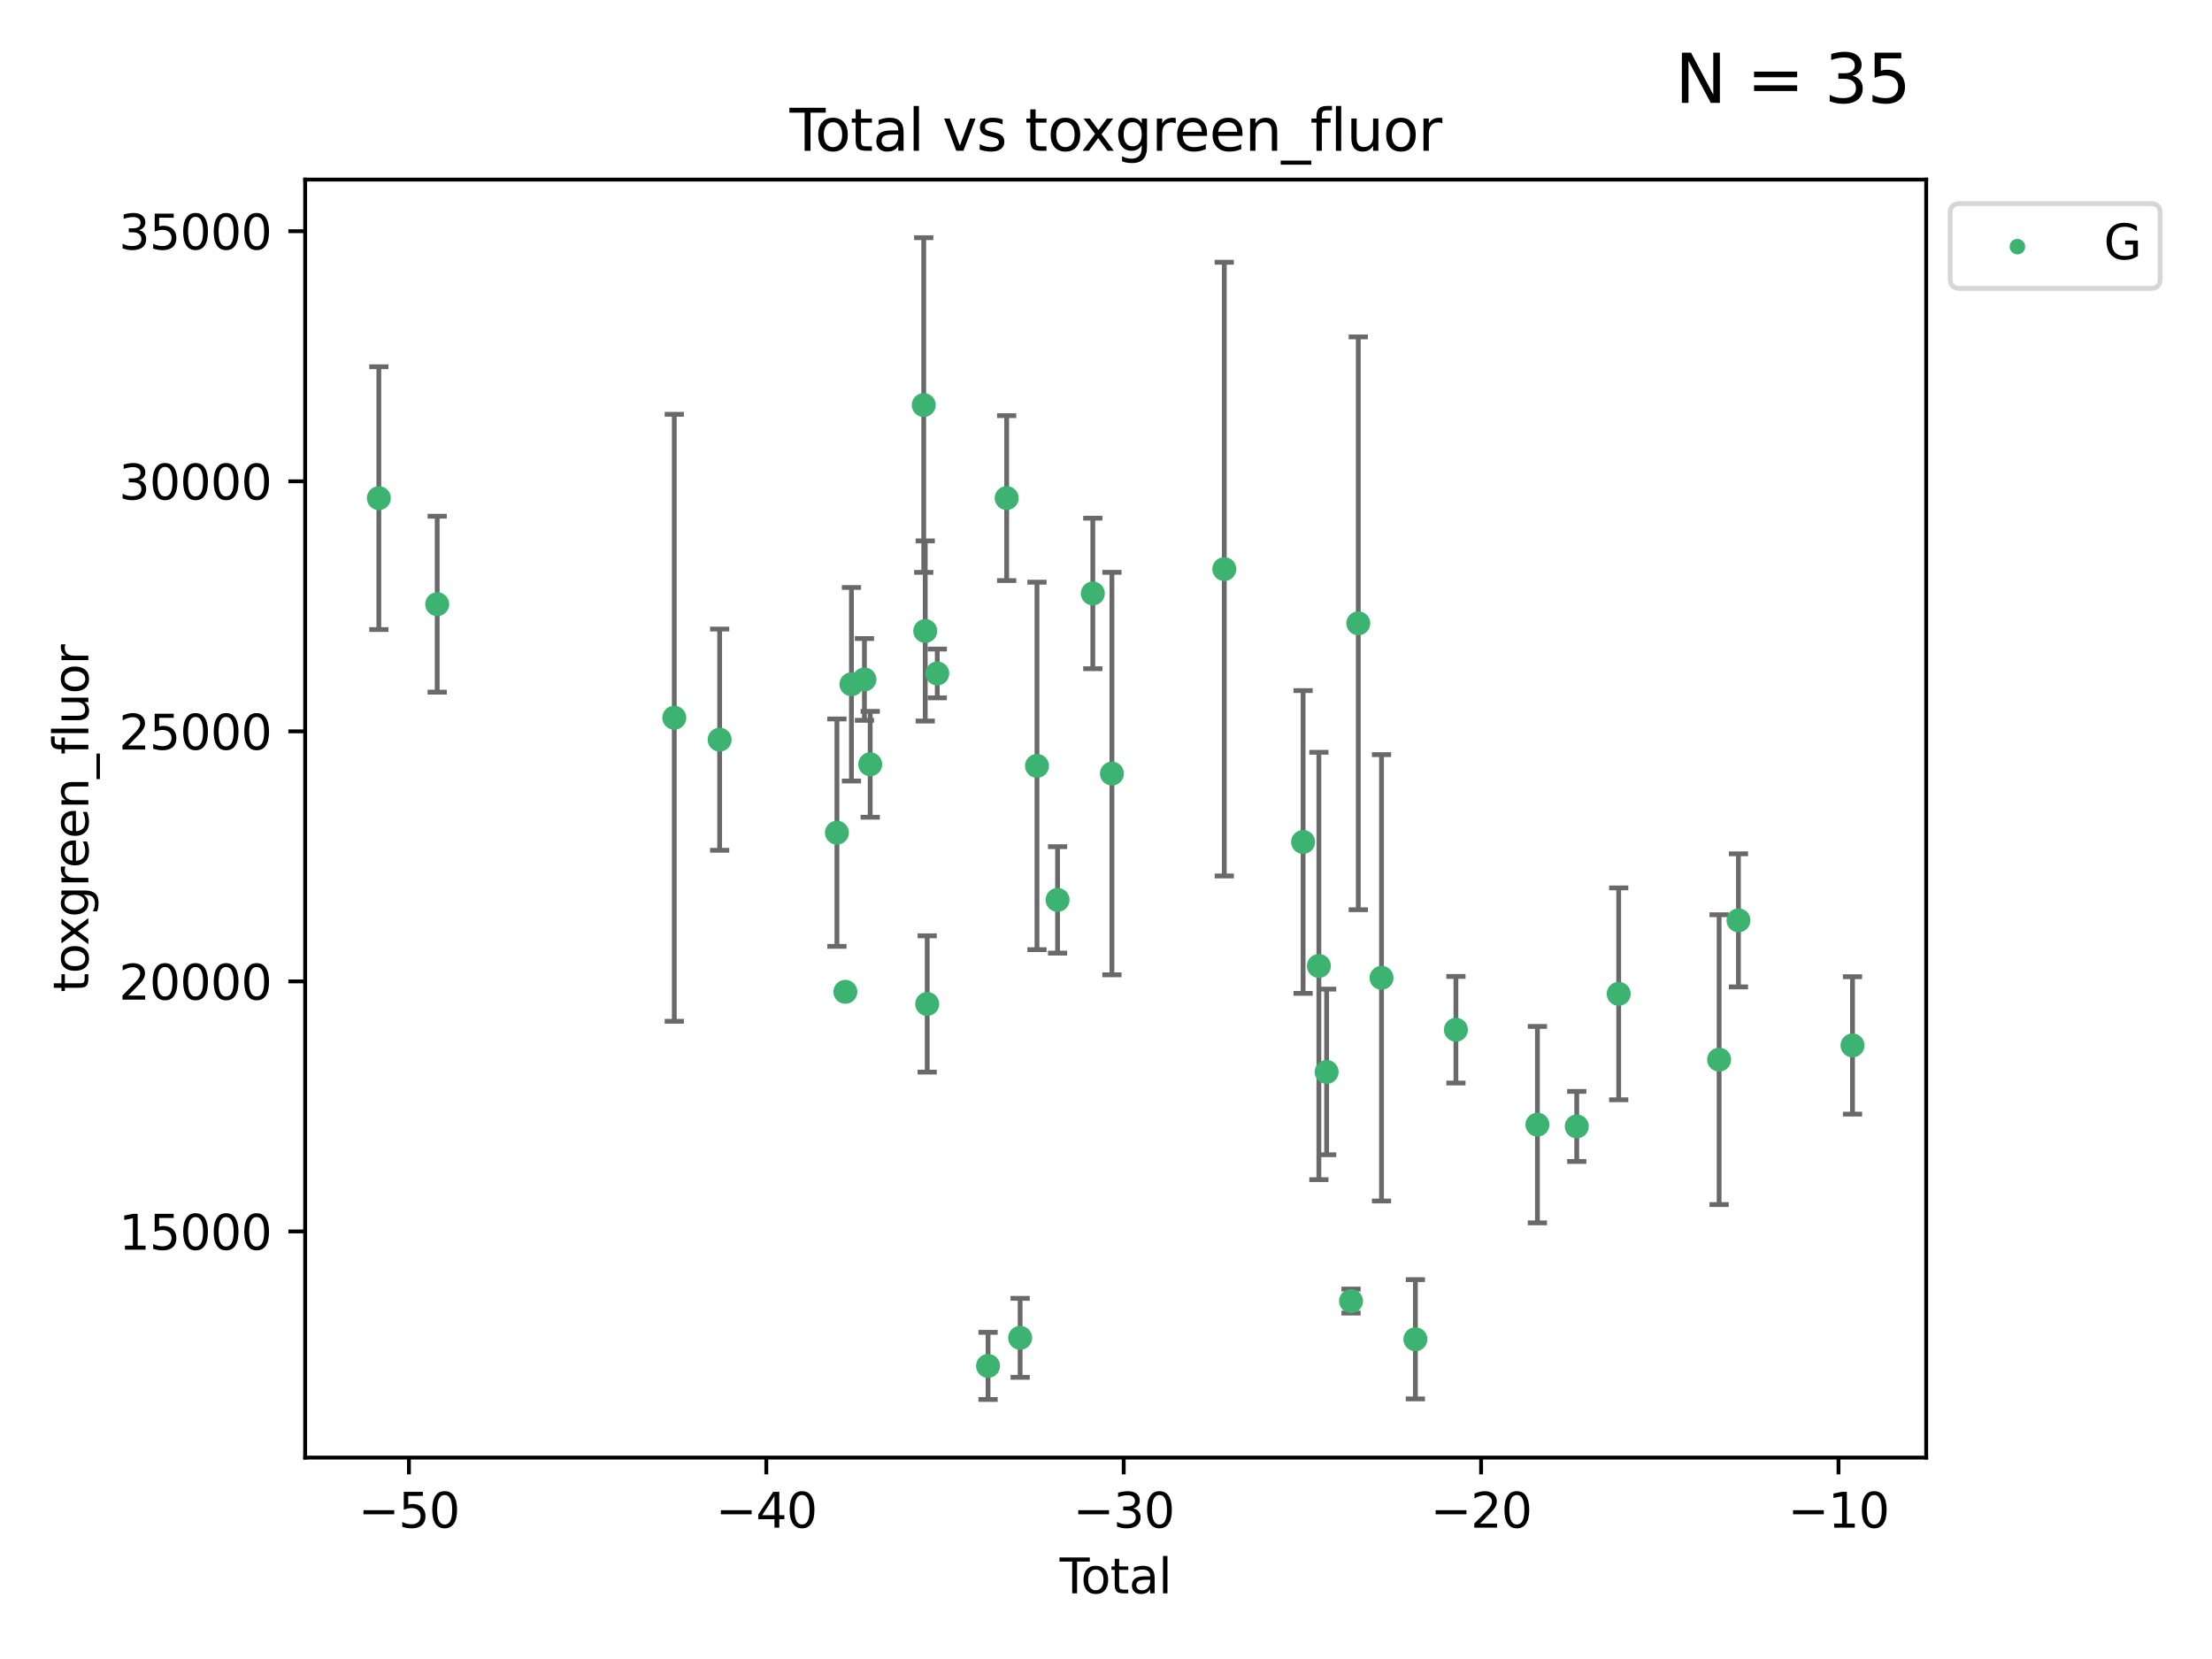 <?xml version="1.0" encoding="utf-8" standalone="no"?>
<!DOCTYPE svg PUBLIC "-//W3C//DTD SVG 1.1//EN"
  "http://www.w3.org/Graphics/SVG/1.1/DTD/svg11.dtd">
<svg xmlns:xlink="http://www.w3.org/1999/xlink" width="460.8pt" height="345.6pt" viewBox="0 0 460.8 345.6" xmlns="http://www.w3.org/2000/svg" version="1.1">
 <defs>
  <style type="text/css">*{stroke-linejoin: round; stroke-linecap: butt}</style>
 </defs>
 <g id="figure_1">
  <g id="patch_1">
   <path d="M 0 345.6 
L 460.8 345.6 
L 460.8 0 
L 0 0 
z
" style="fill: #ffffff"/>
  </g>
  <g id="axes_1">
   <g id="patch_2">
    <path d="M 63.571 303.64 
L 401.26 303.64 
L 401.26 37.411 
L 63.571 37.411 
z
" style="fill: #ffffff"/>
   </g>
   <g id="PathCollection_1">
    <defs>
     <path id="m4af0b19519" d="M 0 1.118 
C 0.297 1.118 0.581 1 0.791 0.791 
C 1 0.581 1.118 0.297 1.118 0 
C 1.118 -0.297 1 -0.581 0.791 -0.791 
C 0.581 -1 0.297 -1.118 0 -1.118 
C -0.297 -1.118 -0.581 -1 -0.791 -0.791 
C -1 -0.581 -1.118 -0.297 -1.118 0 
C -1.118 0.297 -1 0.581 -0.791 0.791 
C -0.581 1 -0.297 1.118 0 1.118 
z
" style="stroke: #3cb371"/>
    </defs>
    <g clip-path="url(#p9349de4109)">
     <use xlink:href="#m4af0b19519" x="78.921" y="103.775" style="fill: #3cb371; stroke: #3cb371"/>
     <use xlink:href="#m4af0b19519" x="91.076" y="125.865" style="fill: #3cb371; stroke: #3cb371"/>
     <use xlink:href="#m4af0b19519" x="140.466" y="149.524" style="fill: #3cb371; stroke: #3cb371"/>
     <use xlink:href="#m4af0b19519" x="149.915" y="154.084" style="fill: #3cb371; stroke: #3cb371"/>
     <use xlink:href="#m4af0b19519" x="174.347" y="173.46" style="fill: #3cb371; stroke: #3cb371"/>
     <use xlink:href="#m4af0b19519" x="176.102" y="206.614" style="fill: #3cb371; stroke: #3cb371"/>
     <use xlink:href="#m4af0b19519" x="177.372" y="142.541" style="fill: #3cb371; stroke: #3cb371"/>
     <use xlink:href="#m4af0b19519" x="180.076" y="141.539" style="fill: #3cb371; stroke: #3cb371"/>
     <use xlink:href="#m4af0b19519" x="181.279" y="159.214" style="fill: #3cb371; stroke: #3cb371"/>
     <use xlink:href="#m4af0b19519" x="192.43" y="84.377" style="fill: #3cb371; stroke: #3cb371"/>
     <use xlink:href="#m4af0b19519" x="192.744" y="131.445" style="fill: #3cb371; stroke: #3cb371"/>
     <use xlink:href="#m4af0b19519" x="193.152" y="209.146" style="fill: #3cb371; stroke: #3cb371"/>
     <use xlink:href="#m4af0b19519" x="195.25" y="140.295" style="fill: #3cb371; stroke: #3cb371"/>
     <use xlink:href="#m4af0b19519" x="205.829" y="284.544" style="fill: #3cb371; stroke: #3cb371"/>
     <use xlink:href="#m4af0b19519" x="209.708" y="103.763" style="fill: #3cb371; stroke: #3cb371"/>
     <use xlink:href="#m4af0b19519" x="212.514" y="278.696" style="fill: #3cb371; stroke: #3cb371"/>
     <use xlink:href="#m4af0b19519" x="216.022" y="159.555" style="fill: #3cb371; stroke: #3cb371"/>
     <use xlink:href="#m4af0b19519" x="220.311" y="187.463" style="fill: #3cb371; stroke: #3cb371"/>
     <use xlink:href="#m4af0b19519" x="227.654" y="123.622" style="fill: #3cb371; stroke: #3cb371"/>
     <use xlink:href="#m4af0b19519" x="231.636" y="161.152" style="fill: #3cb371; stroke: #3cb371"/>
     <use xlink:href="#m4af0b19519" x="255.041" y="118.555" style="fill: #3cb371; stroke: #3cb371"/>
     <use xlink:href="#m4af0b19519" x="271.46" y="175.398" style="fill: #3cb371; stroke: #3cb371"/>
     <use xlink:href="#m4af0b19519" x="274.747" y="201.228" style="fill: #3cb371; stroke: #3cb371"/>
     <use xlink:href="#m4af0b19519" x="276.364" y="223.306" style="fill: #3cb371; stroke: #3cb371"/>
     <use xlink:href="#m4af0b19519" x="281.447" y="271.042" style="fill: #3cb371; stroke: #3cb371"/>
     <use xlink:href="#m4af0b19519" x="282.955" y="129.846" style="fill: #3cb371; stroke: #3cb371"/>
     <use xlink:href="#m4af0b19519" x="287.795" y="203.696" style="fill: #3cb371; stroke: #3cb371"/>
     <use xlink:href="#m4af0b19519" x="294.851" y="278.993" style="fill: #3cb371; stroke: #3cb371"/>
     <use xlink:href="#m4af0b19519" x="303.293" y="214.513" style="fill: #3cb371; stroke: #3cb371"/>
     <use xlink:href="#m4af0b19519" x="320.274" y="234.283" style="fill: #3cb371; stroke: #3cb371"/>
     <use xlink:href="#m4af0b19519" x="328.466" y="234.654" style="fill: #3cb371; stroke: #3cb371"/>
     <use xlink:href="#m4af0b19519" x="337.204" y="207.036" style="fill: #3cb371; stroke: #3cb371"/>
     <use xlink:href="#m4af0b19519" x="358.125" y="220.745" style="fill: #3cb371; stroke: #3cb371"/>
     <use xlink:href="#m4af0b19519" x="362.152" y="191.727" style="fill: #3cb371; stroke: #3cb371"/>
     <use xlink:href="#m4af0b19519" x="385.911" y="217.775" style="fill: #3cb371; stroke: #3cb371"/>
    </g>
   </g>
   <g id="matplotlib.axis_1">
    <g id="xtick_1">
     <g id="line2d_1">
      <defs>
       <path id="m8c2612fb04" d="M 0 0 
L 0 3.5 
" style="stroke: #000000; stroke-width: 0.8"/>
      </defs>
      <g>
       <use xlink:href="#m8c2612fb04" x="85.187" y="303.64" style="stroke: #000000; stroke-width: 0.8"/>
      </g>
     </g>
     <g id="text_1">
      <!-- −50 -->
      <g transform="translate(74.634 318.238)scale(0.1 -0.1)">
       <defs>
        <path id="DejaVuSans-2212" d="M 678 2272 
L 4684 2272 
L 4684 1741 
L 678 1741 
L 678 2272 
z
" transform="scale(0.016)"/>
        <path id="DejaVuSans-35" d="M 691 4666 
L 3169 4666 
L 3169 4134 
L 1269 4134 
L 1269 2991 
Q 1406 3038 1543 3061 
Q 1681 3084 1819 3084 
Q 2600 3084 3056 2656 
Q 3513 2228 3513 1497 
Q 3513 744 3044 326 
Q 2575 -91 1722 -91 
Q 1428 -91 1123 -41 
Q 819 9 494 109 
L 494 744 
Q 775 591 1075 516 
Q 1375 441 1709 441 
Q 2250 441 2565 725 
Q 2881 1009 2881 1497 
Q 2881 1984 2565 2268 
Q 2250 2553 1709 2553 
Q 1456 2553 1204 2497 
Q 953 2441 691 2322 
L 691 4666 
z
" transform="scale(0.016)"/>
        <path id="DejaVuSans-30" d="M 2034 4250 
Q 1547 4250 1301 3770 
Q 1056 3291 1056 2328 
Q 1056 1369 1301 889 
Q 1547 409 2034 409 
Q 2525 409 2770 889 
Q 3016 1369 3016 2328 
Q 3016 3291 2770 3770 
Q 2525 4250 2034 4250 
z
M 2034 4750 
Q 2819 4750 3233 4129 
Q 3647 3509 3647 2328 
Q 3647 1150 3233 529 
Q 2819 -91 2034 -91 
Q 1250 -91 836 529 
Q 422 1150 422 2328 
Q 422 3509 836 4129 
Q 1250 4750 2034 4750 
z
" transform="scale(0.016)"/>
       </defs>
       <use xlink:href="#DejaVuSans-2212"/>
       <use xlink:href="#DejaVuSans-35" x="83.789"/>
       <use xlink:href="#DejaVuSans-30" x="147.412"/>
      </g>
     </g>
    </g>
    <g id="xtick_2">
     <g id="line2d_2">
      <g>
       <use xlink:href="#m8c2612fb04" x="159.638" y="303.64" style="stroke: #000000; stroke-width: 0.8"/>
      </g>
     </g>
     <g id="text_2">
      <!-- −40 -->
      <g transform="translate(149.086 318.238)scale(0.1 -0.1)">
       <defs>
        <path id="DejaVuSans-34" d="M 2419 4116 
L 825 1625 
L 2419 1625 
L 2419 4116 
z
M 2253 4666 
L 3047 4666 
L 3047 1625 
L 3713 1625 
L 3713 1100 
L 3047 1100 
L 3047 0 
L 2419 0 
L 2419 1100 
L 313 1100 
L 313 1709 
L 2253 4666 
z
" transform="scale(0.016)"/>
       </defs>
       <use xlink:href="#DejaVuSans-2212"/>
       <use xlink:href="#DejaVuSans-34" x="83.789"/>
       <use xlink:href="#DejaVuSans-30" x="147.412"/>
      </g>
     </g>
    </g>
    <g id="xtick_3">
     <g id="line2d_3">
      <g>
       <use xlink:href="#m8c2612fb04" x="234.089" y="303.64" style="stroke: #000000; stroke-width: 0.8"/>
      </g>
     </g>
     <g id="text_3">
      <!-- −30 -->
      <g transform="translate(223.537 318.238)scale(0.1 -0.1)">
       <defs>
        <path id="DejaVuSans-33" d="M 2597 2516 
Q 3050 2419 3304 2112 
Q 3559 1806 3559 1356 
Q 3559 666 3084 287 
Q 2609 -91 1734 -91 
Q 1441 -91 1130 -33 
Q 819 25 488 141 
L 488 750 
Q 750 597 1062 519 
Q 1375 441 1716 441 
Q 2309 441 2620 675 
Q 2931 909 2931 1356 
Q 2931 1769 2642 2001 
Q 2353 2234 1838 2234 
L 1294 2234 
L 1294 2753 
L 1863 2753 
Q 2328 2753 2575 2939 
Q 2822 3125 2822 3475 
Q 2822 3834 2567 4026 
Q 2313 4219 1838 4219 
Q 1578 4219 1281 4162 
Q 984 4106 628 3988 
L 628 4550 
Q 988 4650 1302 4700 
Q 1616 4750 1894 4750 
Q 2613 4750 3031 4423 
Q 3450 4097 3450 3541 
Q 3450 3153 3228 2886 
Q 3006 2619 2597 2516 
z
" transform="scale(0.016)"/>
       </defs>
       <use xlink:href="#DejaVuSans-2212"/>
       <use xlink:href="#DejaVuSans-33" x="83.789"/>
       <use xlink:href="#DejaVuSans-30" x="147.412"/>
      </g>
     </g>
    </g>
    <g id="xtick_4">
     <g id="line2d_4">
      <g>
       <use xlink:href="#m8c2612fb04" x="308.541" y="303.64" style="stroke: #000000; stroke-width: 0.8"/>
      </g>
     </g>
     <g id="text_4">
      <!-- −20 -->
      <g transform="translate(297.988 318.238)scale(0.1 -0.1)">
       <defs>
        <path id="DejaVuSans-32" d="M 1228 531 
L 3431 531 
L 3431 0 
L 469 0 
L 469 531 
Q 828 903 1448 1529 
Q 2069 2156 2228 2338 
Q 2531 2678 2651 2914 
Q 2772 3150 2772 3378 
Q 2772 3750 2511 3984 
Q 2250 4219 1831 4219 
Q 1534 4219 1204 4116 
Q 875 4013 500 3803 
L 500 4441 
Q 881 4594 1212 4672 
Q 1544 4750 1819 4750 
Q 2544 4750 2975 4387 
Q 3406 4025 3406 3419 
Q 3406 3131 3298 2873 
Q 3191 2616 2906 2266 
Q 2828 2175 2409 1742 
Q 1991 1309 1228 531 
z
" transform="scale(0.016)"/>
       </defs>
       <use xlink:href="#DejaVuSans-2212"/>
       <use xlink:href="#DejaVuSans-32" x="83.789"/>
       <use xlink:href="#DejaVuSans-30" x="147.412"/>
      </g>
     </g>
    </g>
    <g id="xtick_5">
     <g id="line2d_5">
      <g>
       <use xlink:href="#m8c2612fb04" x="382.992" y="303.64" style="stroke: #000000; stroke-width: 0.8"/>
      </g>
     </g>
     <g id="text_5">
      <!-- −10 -->
      <g transform="translate(372.44 318.238)scale(0.1 -0.1)">
       <defs>
        <path id="DejaVuSans-31" d="M 794 531 
L 1825 531 
L 1825 4091 
L 703 3866 
L 703 4441 
L 1819 4666 
L 2450 4666 
L 2450 531 
L 3481 531 
L 3481 0 
L 794 0 
L 794 531 
z
" transform="scale(0.016)"/>
       </defs>
       <use xlink:href="#DejaVuSans-2212"/>
       <use xlink:href="#DejaVuSans-31" x="83.789"/>
       <use xlink:href="#DejaVuSans-30" x="147.412"/>
      </g>
     </g>
    </g>
    <g id="text_6">
     <!-- Total -->
     <g transform="translate(220.739 331.917)scale(0.1 -0.1)">
      <defs>
       <path id="DejaVuSans-54" d="M -19 4666 
L 3928 4666 
L 3928 4134 
L 2272 4134 
L 2272 0 
L 1638 0 
L 1638 4134 
L -19 4134 
L -19 4666 
z
" transform="scale(0.016)"/>
       <path id="DejaVuSans-6f" d="M 1959 3097 
Q 1497 3097 1228 2736 
Q 959 2375 959 1747 
Q 959 1119 1226 758 
Q 1494 397 1959 397 
Q 2419 397 2687 759 
Q 2956 1122 2956 1747 
Q 2956 2369 2687 2733 
Q 2419 3097 1959 3097 
z
M 1959 3584 
Q 2709 3584 3137 3096 
Q 3566 2609 3566 1747 
Q 3566 888 3137 398 
Q 2709 -91 1959 -91 
Q 1206 -91 779 398 
Q 353 888 353 1747 
Q 353 2609 779 3096 
Q 1206 3584 1959 3584 
z
" transform="scale(0.016)"/>
       <path id="DejaVuSans-74" d="M 1172 4494 
L 1172 3500 
L 2356 3500 
L 2356 3053 
L 1172 3053 
L 1172 1153 
Q 1172 725 1289 603 
Q 1406 481 1766 481 
L 2356 481 
L 2356 0 
L 1766 0 
Q 1100 0 847 248 
Q 594 497 594 1153 
L 594 3053 
L 172 3053 
L 172 3500 
L 594 3500 
L 594 4494 
L 1172 4494 
z
" transform="scale(0.016)"/>
       <path id="DejaVuSans-61" d="M 2194 1759 
Q 1497 1759 1228 1600 
Q 959 1441 959 1056 
Q 959 750 1161 570 
Q 1363 391 1709 391 
Q 2188 391 2477 730 
Q 2766 1069 2766 1631 
L 2766 1759 
L 2194 1759 
z
M 3341 1997 
L 3341 0 
L 2766 0 
L 2766 531 
Q 2569 213 2275 61 
Q 1981 -91 1556 -91 
Q 1019 -91 701 211 
Q 384 513 384 1019 
Q 384 1609 779 1909 
Q 1175 2209 1959 2209 
L 2766 2209 
L 2766 2266 
Q 2766 2663 2505 2880 
Q 2244 3097 1772 3097 
Q 1472 3097 1187 3025 
Q 903 2953 641 2809 
L 641 3341 
Q 956 3463 1253 3523 
Q 1550 3584 1831 3584 
Q 2591 3584 2966 3190 
Q 3341 2797 3341 1997 
z
" transform="scale(0.016)"/>
       <path id="DejaVuSans-6c" d="M 603 4863 
L 1178 4863 
L 1178 0 
L 603 0 
L 603 4863 
z
" transform="scale(0.016)"/>
      </defs>
      <use xlink:href="#DejaVuSans-54"/>
      <use xlink:href="#DejaVuSans-6f" x="44.084"/>
      <use xlink:href="#DejaVuSans-74" x="105.266"/>
      <use xlink:href="#DejaVuSans-61" x="144.475"/>
      <use xlink:href="#DejaVuSans-6c" x="205.754"/>
     </g>
    </g>
   </g>
   <g id="matplotlib.axis_2">
    <g id="ytick_1">
     <g id="line2d_6">
      <defs>
       <path id="m0c1419a7cb" d="M 0 0 
L -3.5 0 
" style="stroke: #000000; stroke-width: 0.8"/>
      </defs>
      <g>
       <use xlink:href="#m0c1419a7cb" x="63.571" y="256.533" style="stroke: #000000; stroke-width: 0.8"/>
      </g>
     </g>
     <g id="text_7">
      <!-- 15000 -->
      <g transform="translate(24.759 260.332)scale(0.1 -0.1)">
       <use xlink:href="#DejaVuSans-31"/>
       <use xlink:href="#DejaVuSans-35" x="63.623"/>
       <use xlink:href="#DejaVuSans-30" x="127.246"/>
       <use xlink:href="#DejaVuSans-30" x="190.869"/>
       <use xlink:href="#DejaVuSans-30" x="254.492"/>
      </g>
     </g>
    </g>
    <g id="ytick_2">
     <g id="line2d_7">
      <g>
       <use xlink:href="#m0c1419a7cb" x="63.571" y="204.442" style="stroke: #000000; stroke-width: 0.8"/>
      </g>
     </g>
     <g id="text_8">
      <!-- 20000 -->
      <g transform="translate(24.759 208.241)scale(0.1 -0.1)">
       <use xlink:href="#DejaVuSans-32"/>
       <use xlink:href="#DejaVuSans-30" x="63.623"/>
       <use xlink:href="#DejaVuSans-30" x="127.246"/>
       <use xlink:href="#DejaVuSans-30" x="190.869"/>
       <use xlink:href="#DejaVuSans-30" x="254.492"/>
      </g>
     </g>
    </g>
    <g id="ytick_3">
     <g id="line2d_8">
      <g>
       <use xlink:href="#m0c1419a7cb" x="63.571" y="152.35" style="stroke: #000000; stroke-width: 0.8"/>
      </g>
     </g>
     <g id="text_9">
      <!-- 25000 -->
      <g transform="translate(24.759 156.149)scale(0.1 -0.1)">
       <use xlink:href="#DejaVuSans-32"/>
       <use xlink:href="#DejaVuSans-35" x="63.623"/>
       <use xlink:href="#DejaVuSans-30" x="127.246"/>
       <use xlink:href="#DejaVuSans-30" x="190.869"/>
       <use xlink:href="#DejaVuSans-30" x="254.492"/>
      </g>
     </g>
    </g>
    <g id="ytick_4">
     <g id="line2d_9">
      <g>
       <use xlink:href="#m0c1419a7cb" x="63.571" y="100.259" style="stroke: #000000; stroke-width: 0.8"/>
      </g>
     </g>
     <g id="text_10">
      <!-- 30000 -->
      <g transform="translate(24.759 104.058)scale(0.1 -0.1)">
       <use xlink:href="#DejaVuSans-33"/>
       <use xlink:href="#DejaVuSans-30" x="63.623"/>
       <use xlink:href="#DejaVuSans-30" x="127.246"/>
       <use xlink:href="#DejaVuSans-30" x="190.869"/>
       <use xlink:href="#DejaVuSans-30" x="254.492"/>
      </g>
     </g>
    </g>
    <g id="ytick_5">
     <g id="line2d_10">
      <g>
       <use xlink:href="#m0c1419a7cb" x="63.571" y="48.167" style="stroke: #000000; stroke-width: 0.8"/>
      </g>
     </g>
     <g id="text_11">
      <!-- 35000 -->
      <g transform="translate(24.759 51.967)scale(0.1 -0.1)">
       <use xlink:href="#DejaVuSans-33"/>
       <use xlink:href="#DejaVuSans-35" x="63.623"/>
       <use xlink:href="#DejaVuSans-30" x="127.246"/>
       <use xlink:href="#DejaVuSans-30" x="190.869"/>
       <use xlink:href="#DejaVuSans-30" x="254.492"/>
      </g>
     </g>
    </g>
    <g id="text_12">
     <!-- toxgreen_fluor -->
     <g transform="translate(18.401 206.72)rotate(-90)scale(0.1 -0.1)">
      <defs>
       <path id="DejaVuSans-78" d="M 3513 3500 
L 2247 1797 
L 3578 0 
L 2900 0 
L 1881 1375 
L 863 0 
L 184 0 
L 1544 1831 
L 300 3500 
L 978 3500 
L 1906 2253 
L 2834 3500 
L 3513 3500 
z
" transform="scale(0.016)"/>
       <path id="DejaVuSans-67" d="M 2906 1791 
Q 2906 2416 2648 2759 
Q 2391 3103 1925 3103 
Q 1463 3103 1205 2759 
Q 947 2416 947 1791 
Q 947 1169 1205 825 
Q 1463 481 1925 481 
Q 2391 481 2648 825 
Q 2906 1169 2906 1791 
z
M 3481 434 
Q 3481 -459 3084 -895 
Q 2688 -1331 1869 -1331 
Q 1566 -1331 1297 -1286 
Q 1028 -1241 775 -1147 
L 775 -588 
Q 1028 -725 1275 -790 
Q 1522 -856 1778 -856 
Q 2344 -856 2625 -561 
Q 2906 -266 2906 331 
L 2906 616 
Q 2728 306 2450 153 
Q 2172 0 1784 0 
Q 1141 0 747 490 
Q 353 981 353 1791 
Q 353 2603 747 3093 
Q 1141 3584 1784 3584 
Q 2172 3584 2450 3431 
Q 2728 3278 2906 2969 
L 2906 3500 
L 3481 3500 
L 3481 434 
z
" transform="scale(0.016)"/>
       <path id="DejaVuSans-72" d="M 2631 2963 
Q 2534 3019 2420 3045 
Q 2306 3072 2169 3072 
Q 1681 3072 1420 2755 
Q 1159 2438 1159 1844 
L 1159 0 
L 581 0 
L 581 3500 
L 1159 3500 
L 1159 2956 
Q 1341 3275 1631 3429 
Q 1922 3584 2338 3584 
Q 2397 3584 2469 3576 
Q 2541 3569 2628 3553 
L 2631 2963 
z
" transform="scale(0.016)"/>
       <path id="DejaVuSans-65" d="M 3597 1894 
L 3597 1613 
L 953 1613 
Q 991 1019 1311 708 
Q 1631 397 2203 397 
Q 2534 397 2845 478 
Q 3156 559 3463 722 
L 3463 178 
Q 3153 47 2828 -22 
Q 2503 -91 2169 -91 
Q 1331 -91 842 396 
Q 353 884 353 1716 
Q 353 2575 817 3079 
Q 1281 3584 2069 3584 
Q 2775 3584 3186 3129 
Q 3597 2675 3597 1894 
z
M 3022 2063 
Q 3016 2534 2758 2815 
Q 2500 3097 2075 3097 
Q 1594 3097 1305 2825 
Q 1016 2553 972 2059 
L 3022 2063 
z
" transform="scale(0.016)"/>
       <path id="DejaVuSans-6e" d="M 3513 2113 
L 3513 0 
L 2938 0 
L 2938 2094 
Q 2938 2591 2744 2837 
Q 2550 3084 2163 3084 
Q 1697 3084 1428 2787 
Q 1159 2491 1159 1978 
L 1159 0 
L 581 0 
L 581 3500 
L 1159 3500 
L 1159 2956 
Q 1366 3272 1645 3428 
Q 1925 3584 2291 3584 
Q 2894 3584 3203 3211 
Q 3513 2838 3513 2113 
z
" transform="scale(0.016)"/>
       <path id="DejaVuSans-5f" d="M 3263 -1063 
L 3263 -1509 
L -63 -1509 
L -63 -1063 
L 3263 -1063 
z
" transform="scale(0.016)"/>
       <path id="DejaVuSans-66" d="M 2375 4863 
L 2375 4384 
L 1825 4384 
Q 1516 4384 1395 4259 
Q 1275 4134 1275 3809 
L 1275 3500 
L 2222 3500 
L 2222 3053 
L 1275 3053 
L 1275 0 
L 697 0 
L 697 3053 
L 147 3053 
L 147 3500 
L 697 3500 
L 697 3744 
Q 697 4328 969 4595 
Q 1241 4863 1831 4863 
L 2375 4863 
z
" transform="scale(0.016)"/>
       <path id="DejaVuSans-75" d="M 544 1381 
L 544 3500 
L 1119 3500 
L 1119 1403 
Q 1119 906 1312 657 
Q 1506 409 1894 409 
Q 2359 409 2629 706 
Q 2900 1003 2900 1516 
L 2900 3500 
L 3475 3500 
L 3475 0 
L 2900 0 
L 2900 538 
Q 2691 219 2414 64 
Q 2138 -91 1772 -91 
Q 1169 -91 856 284 
Q 544 659 544 1381 
z
M 1991 3584 
L 1991 3584 
z
" transform="scale(0.016)"/>
      </defs>
      <use xlink:href="#DejaVuSans-74"/>
      <use xlink:href="#DejaVuSans-6f" x="39.209"/>
      <use xlink:href="#DejaVuSans-78" x="97.266"/>
      <use xlink:href="#DejaVuSans-67" x="156.445"/>
      <use xlink:href="#DejaVuSans-72" x="219.922"/>
      <use xlink:href="#DejaVuSans-65" x="258.785"/>
      <use xlink:href="#DejaVuSans-65" x="320.309"/>
      <use xlink:href="#DejaVuSans-6e" x="381.832"/>
      <use xlink:href="#DejaVuSans-5f" x="445.211"/>
      <use xlink:href="#DejaVuSans-66" x="495.211"/>
      <use xlink:href="#DejaVuSans-6c" x="530.416"/>
      <use xlink:href="#DejaVuSans-75" x="558.199"/>
      <use xlink:href="#DejaVuSans-6f" x="621.578"/>
      <use xlink:href="#DejaVuSans-72" x="682.76"/>
     </g>
    </g>
   </g>
   <g id="LineCollection_1">
    <path d="M 78.921 131.146 
L 78.921 76.404 
" clip-path="url(#p9349de4109)" style="fill: none; stroke: #696969"/>
    <path d="M 91.076 144.188 
L 91.076 107.542 
" clip-path="url(#p9349de4109)" style="fill: none; stroke: #696969"/>
    <path d="M 140.466 212.746 
L 140.466 86.302 
" clip-path="url(#p9349de4109)" style="fill: none; stroke: #696969"/>
    <path d="M 149.915 177.124 
L 149.915 131.044 
" clip-path="url(#p9349de4109)" style="fill: none; stroke: #696969"/>
    <path d="M 174.347 197.144 
L 174.347 149.775 
" clip-path="url(#p9349de4109)" style="fill: none; stroke: #696969"/>
    <path d="M 176.102 207.326 
L 176.102 205.903 
" clip-path="url(#p9349de4109)" style="fill: none; stroke: #696969"/>
    <path d="M 177.372 162.696 
L 177.372 122.386 
" clip-path="url(#p9349de4109)" style="fill: none; stroke: #696969"/>
    <path d="M 180.076 150.056 
L 180.076 133.022 
" clip-path="url(#p9349de4109)" style="fill: none; stroke: #696969"/>
    <path d="M 181.279 170.243 
L 181.279 148.185 
" clip-path="url(#p9349de4109)" style="fill: none; stroke: #696969"/>
    <path d="M 192.43 119.241 
L 192.43 49.513 
" clip-path="url(#p9349de4109)" style="fill: none; stroke: #696969"/>
    <path d="M 192.744 150.207 
L 192.744 112.683 
" clip-path="url(#p9349de4109)" style="fill: none; stroke: #696969"/>
    <path d="M 193.152 223.342 
L 193.152 194.951 
" clip-path="url(#p9349de4109)" style="fill: none; stroke: #696969"/>
    <path d="M 195.25 145.376 
L 195.25 135.214 
" clip-path="url(#p9349de4109)" style="fill: none; stroke: #696969"/>
    <path d="M 205.829 291.539 
L 205.829 277.55 
" clip-path="url(#p9349de4109)" style="fill: none; stroke: #696969"/>
    <path d="M 209.708 120.942 
L 209.708 86.584 
" clip-path="url(#p9349de4109)" style="fill: none; stroke: #696969"/>
    <path d="M 212.514 286.924 
L 212.514 270.468 
" clip-path="url(#p9349de4109)" style="fill: none; stroke: #696969"/>
    <path d="M 216.022 197.827 
L 216.022 121.283 
" clip-path="url(#p9349de4109)" style="fill: none; stroke: #696969"/>
    <path d="M 220.311 198.549 
L 220.311 176.378 
" clip-path="url(#p9349de4109)" style="fill: none; stroke: #696969"/>
    <path d="M 227.654 139.305 
L 227.654 107.94 
" clip-path="url(#p9349de4109)" style="fill: none; stroke: #696969"/>
    <path d="M 231.636 203.073 
L 231.636 119.23 
" clip-path="url(#p9349de4109)" style="fill: none; stroke: #696969"/>
    <path d="M 255.041 182.478 
L 255.041 54.631 
" clip-path="url(#p9349de4109)" style="fill: none; stroke: #696969"/>
    <path d="M 271.46 206.933 
L 271.46 143.863 
" clip-path="url(#p9349de4109)" style="fill: none; stroke: #696969"/>
    <path d="M 274.747 245.743 
L 274.747 156.712 
" clip-path="url(#p9349de4109)" style="fill: none; stroke: #696969"/>
    <path d="M 276.364 240.557 
L 276.364 206.055 
" clip-path="url(#p9349de4109)" style="fill: none; stroke: #696969"/>
    <path d="M 281.447 273.541 
L 281.447 268.542 
" clip-path="url(#p9349de4109)" style="fill: none; stroke: #696969"/>
    <path d="M 282.955 189.513 
L 282.955 70.179 
" clip-path="url(#p9349de4109)" style="fill: none; stroke: #696969"/>
    <path d="M 287.795 250.19 
L 287.795 157.202 
" clip-path="url(#p9349de4109)" style="fill: none; stroke: #696969"/>
    <path d="M 294.851 291.418 
L 294.851 266.567 
" clip-path="url(#p9349de4109)" style="fill: none; stroke: #696969"/>
    <path d="M 303.293 225.615 
L 303.293 203.411 
" clip-path="url(#p9349de4109)" style="fill: none; stroke: #696969"/>
    <path d="M 320.274 254.743 
L 320.274 213.822 
" clip-path="url(#p9349de4109)" style="fill: none; stroke: #696969"/>
    <path d="M 328.466 241.952 
L 328.466 227.357 
" clip-path="url(#p9349de4109)" style="fill: none; stroke: #696969"/>
    <path d="M 337.204 229.104 
L 337.204 184.969 
" clip-path="url(#p9349de4109)" style="fill: none; stroke: #696969"/>
    <path d="M 358.125 250.932 
L 358.125 190.557 
" clip-path="url(#p9349de4109)" style="fill: none; stroke: #696969"/>
    <path d="M 362.152 205.591 
L 362.152 177.864 
" clip-path="url(#p9349de4109)" style="fill: none; stroke: #696969"/>
    <path d="M 385.911 232.086 
L 385.911 203.464 
" clip-path="url(#p9349de4109)" style="fill: none; stroke: #696969"/>
   </g>
   <g id="line2d_11">
    <defs>
     <path id="m1a3daa8632" d="M 2 0 
L -2 -0 
" style="stroke: #696969"/>
    </defs>
    <g clip-path="url(#p9349de4109)">
     <use xlink:href="#m1a3daa8632" x="78.921" y="131.146" style="fill: #696969; stroke: #696969"/>
     <use xlink:href="#m1a3daa8632" x="91.076" y="144.188" style="fill: #696969; stroke: #696969"/>
     <use xlink:href="#m1a3daa8632" x="140.466" y="212.746" style="fill: #696969; stroke: #696969"/>
     <use xlink:href="#m1a3daa8632" x="149.915" y="177.124" style="fill: #696969; stroke: #696969"/>
     <use xlink:href="#m1a3daa8632" x="174.347" y="197.144" style="fill: #696969; stroke: #696969"/>
     <use xlink:href="#m1a3daa8632" x="176.102" y="207.326" style="fill: #696969; stroke: #696969"/>
     <use xlink:href="#m1a3daa8632" x="177.372" y="162.696" style="fill: #696969; stroke: #696969"/>
     <use xlink:href="#m1a3daa8632" x="180.076" y="150.056" style="fill: #696969; stroke: #696969"/>
     <use xlink:href="#m1a3daa8632" x="181.279" y="170.243" style="fill: #696969; stroke: #696969"/>
     <use xlink:href="#m1a3daa8632" x="192.43" y="119.241" style="fill: #696969; stroke: #696969"/>
     <use xlink:href="#m1a3daa8632" x="192.744" y="150.207" style="fill: #696969; stroke: #696969"/>
     <use xlink:href="#m1a3daa8632" x="193.152" y="223.342" style="fill: #696969; stroke: #696969"/>
     <use xlink:href="#m1a3daa8632" x="195.25" y="145.376" style="fill: #696969; stroke: #696969"/>
     <use xlink:href="#m1a3daa8632" x="205.829" y="291.539" style="fill: #696969; stroke: #696969"/>
     <use xlink:href="#m1a3daa8632" x="209.708" y="120.942" style="fill: #696969; stroke: #696969"/>
     <use xlink:href="#m1a3daa8632" x="212.514" y="286.924" style="fill: #696969; stroke: #696969"/>
     <use xlink:href="#m1a3daa8632" x="216.022" y="197.827" style="fill: #696969; stroke: #696969"/>
     <use xlink:href="#m1a3daa8632" x="220.311" y="198.549" style="fill: #696969; stroke: #696969"/>
     <use xlink:href="#m1a3daa8632" x="227.654" y="139.305" style="fill: #696969; stroke: #696969"/>
     <use xlink:href="#m1a3daa8632" x="231.636" y="203.073" style="fill: #696969; stroke: #696969"/>
     <use xlink:href="#m1a3daa8632" x="255.041" y="182.478" style="fill: #696969; stroke: #696969"/>
     <use xlink:href="#m1a3daa8632" x="271.46" y="206.933" style="fill: #696969; stroke: #696969"/>
     <use xlink:href="#m1a3daa8632" x="274.747" y="245.743" style="fill: #696969; stroke: #696969"/>
     <use xlink:href="#m1a3daa8632" x="276.364" y="240.557" style="fill: #696969; stroke: #696969"/>
     <use xlink:href="#m1a3daa8632" x="281.447" y="273.541" style="fill: #696969; stroke: #696969"/>
     <use xlink:href="#m1a3daa8632" x="282.955" y="189.513" style="fill: #696969; stroke: #696969"/>
     <use xlink:href="#m1a3daa8632" x="287.795" y="250.19" style="fill: #696969; stroke: #696969"/>
     <use xlink:href="#m1a3daa8632" x="294.851" y="291.418" style="fill: #696969; stroke: #696969"/>
     <use xlink:href="#m1a3daa8632" x="303.293" y="225.615" style="fill: #696969; stroke: #696969"/>
     <use xlink:href="#m1a3daa8632" x="320.274" y="254.743" style="fill: #696969; stroke: #696969"/>
     <use xlink:href="#m1a3daa8632" x="328.466" y="241.952" style="fill: #696969; stroke: #696969"/>
     <use xlink:href="#m1a3daa8632" x="337.204" y="229.104" style="fill: #696969; stroke: #696969"/>
     <use xlink:href="#m1a3daa8632" x="358.125" y="250.932" style="fill: #696969; stroke: #696969"/>
     <use xlink:href="#m1a3daa8632" x="362.152" y="205.591" style="fill: #696969; stroke: #696969"/>
     <use xlink:href="#m1a3daa8632" x="385.911" y="232.086" style="fill: #696969; stroke: #696969"/>
    </g>
   </g>
   <g id="line2d_12">
    <g clip-path="url(#p9349de4109)">
     <use xlink:href="#m1a3daa8632" x="78.921" y="76.404" style="fill: #696969; stroke: #696969"/>
     <use xlink:href="#m1a3daa8632" x="91.076" y="107.542" style="fill: #696969; stroke: #696969"/>
     <use xlink:href="#m1a3daa8632" x="140.466" y="86.302" style="fill: #696969; stroke: #696969"/>
     <use xlink:href="#m1a3daa8632" x="149.915" y="131.044" style="fill: #696969; stroke: #696969"/>
     <use xlink:href="#m1a3daa8632" x="174.347" y="149.775" style="fill: #696969; stroke: #696969"/>
     <use xlink:href="#m1a3daa8632" x="176.102" y="205.903" style="fill: #696969; stroke: #696969"/>
     <use xlink:href="#m1a3daa8632" x="177.372" y="122.386" style="fill: #696969; stroke: #696969"/>
     <use xlink:href="#m1a3daa8632" x="180.076" y="133.022" style="fill: #696969; stroke: #696969"/>
     <use xlink:href="#m1a3daa8632" x="181.279" y="148.185" style="fill: #696969; stroke: #696969"/>
     <use xlink:href="#m1a3daa8632" x="192.43" y="49.513" style="fill: #696969; stroke: #696969"/>
     <use xlink:href="#m1a3daa8632" x="192.744" y="112.683" style="fill: #696969; stroke: #696969"/>
     <use xlink:href="#m1a3daa8632" x="193.152" y="194.951" style="fill: #696969; stroke: #696969"/>
     <use xlink:href="#m1a3daa8632" x="195.25" y="135.214" style="fill: #696969; stroke: #696969"/>
     <use xlink:href="#m1a3daa8632" x="205.829" y="277.55" style="fill: #696969; stroke: #696969"/>
     <use xlink:href="#m1a3daa8632" x="209.708" y="86.584" style="fill: #696969; stroke: #696969"/>
     <use xlink:href="#m1a3daa8632" x="212.514" y="270.468" style="fill: #696969; stroke: #696969"/>
     <use xlink:href="#m1a3daa8632" x="216.022" y="121.283" style="fill: #696969; stroke: #696969"/>
     <use xlink:href="#m1a3daa8632" x="220.311" y="176.378" style="fill: #696969; stroke: #696969"/>
     <use xlink:href="#m1a3daa8632" x="227.654" y="107.94" style="fill: #696969; stroke: #696969"/>
     <use xlink:href="#m1a3daa8632" x="231.636" y="119.23" style="fill: #696969; stroke: #696969"/>
     <use xlink:href="#m1a3daa8632" x="255.041" y="54.631" style="fill: #696969; stroke: #696969"/>
     <use xlink:href="#m1a3daa8632" x="271.46" y="143.863" style="fill: #696969; stroke: #696969"/>
     <use xlink:href="#m1a3daa8632" x="274.747" y="156.712" style="fill: #696969; stroke: #696969"/>
     <use xlink:href="#m1a3daa8632" x="276.364" y="206.055" style="fill: #696969; stroke: #696969"/>
     <use xlink:href="#m1a3daa8632" x="281.447" y="268.542" style="fill: #696969; stroke: #696969"/>
     <use xlink:href="#m1a3daa8632" x="282.955" y="70.179" style="fill: #696969; stroke: #696969"/>
     <use xlink:href="#m1a3daa8632" x="287.795" y="157.202" style="fill: #696969; stroke: #696969"/>
     <use xlink:href="#m1a3daa8632" x="294.851" y="266.567" style="fill: #696969; stroke: #696969"/>
     <use xlink:href="#m1a3daa8632" x="303.293" y="203.411" style="fill: #696969; stroke: #696969"/>
     <use xlink:href="#m1a3daa8632" x="320.274" y="213.822" style="fill: #696969; stroke: #696969"/>
     <use xlink:href="#m1a3daa8632" x="328.466" y="227.357" style="fill: #696969; stroke: #696969"/>
     <use xlink:href="#m1a3daa8632" x="337.204" y="184.969" style="fill: #696969; stroke: #696969"/>
     <use xlink:href="#m1a3daa8632" x="358.125" y="190.557" style="fill: #696969; stroke: #696969"/>
     <use xlink:href="#m1a3daa8632" x="362.152" y="177.864" style="fill: #696969; stroke: #696969"/>
     <use xlink:href="#m1a3daa8632" x="385.911" y="203.464" style="fill: #696969; stroke: #696969"/>
    </g>
   </g>
   <g id="line2d_13">
    <defs>
     <path id="m4899b2d07e" d="M 0 2 
C 0.53 2 1.039 1.789 1.414 1.414 
C 1.789 1.039 2 0.53 2 0 
C 2 -0.53 1.789 -1.039 1.414 -1.414 
C 1.039 -1.789 0.53 -2 0 -2 
C -0.53 -2 -1.039 -1.789 -1.414 -1.414 
C -1.789 -1.039 -2 -0.53 -2 0 
C -2 0.53 -1.789 1.039 -1.414 1.414 
C -1.039 1.789 -0.53 2 0 2 
z
" style="stroke: #3cb371"/>
    </defs>
    <g clip-path="url(#p9349de4109)">
     <use xlink:href="#m4899b2d07e" x="78.921" y="103.775" style="fill: #3cb371; stroke: #3cb371"/>
     <use xlink:href="#m4899b2d07e" x="91.076" y="125.865" style="fill: #3cb371; stroke: #3cb371"/>
     <use xlink:href="#m4899b2d07e" x="140.466" y="149.524" style="fill: #3cb371; stroke: #3cb371"/>
     <use xlink:href="#m4899b2d07e" x="149.915" y="154.084" style="fill: #3cb371; stroke: #3cb371"/>
     <use xlink:href="#m4899b2d07e" x="174.347" y="173.46" style="fill: #3cb371; stroke: #3cb371"/>
     <use xlink:href="#m4899b2d07e" x="176.102" y="206.614" style="fill: #3cb371; stroke: #3cb371"/>
     <use xlink:href="#m4899b2d07e" x="177.372" y="142.541" style="fill: #3cb371; stroke: #3cb371"/>
     <use xlink:href="#m4899b2d07e" x="180.076" y="141.539" style="fill: #3cb371; stroke: #3cb371"/>
     <use xlink:href="#m4899b2d07e" x="181.279" y="159.214" style="fill: #3cb371; stroke: #3cb371"/>
     <use xlink:href="#m4899b2d07e" x="192.43" y="84.377" style="fill: #3cb371; stroke: #3cb371"/>
     <use xlink:href="#m4899b2d07e" x="192.744" y="131.445" style="fill: #3cb371; stroke: #3cb371"/>
     <use xlink:href="#m4899b2d07e" x="193.152" y="209.146" style="fill: #3cb371; stroke: #3cb371"/>
     <use xlink:href="#m4899b2d07e" x="195.25" y="140.295" style="fill: #3cb371; stroke: #3cb371"/>
     <use xlink:href="#m4899b2d07e" x="205.829" y="284.544" style="fill: #3cb371; stroke: #3cb371"/>
     <use xlink:href="#m4899b2d07e" x="209.708" y="103.763" style="fill: #3cb371; stroke: #3cb371"/>
     <use xlink:href="#m4899b2d07e" x="212.514" y="278.696" style="fill: #3cb371; stroke: #3cb371"/>
     <use xlink:href="#m4899b2d07e" x="216.022" y="159.555" style="fill: #3cb371; stroke: #3cb371"/>
     <use xlink:href="#m4899b2d07e" x="220.311" y="187.463" style="fill: #3cb371; stroke: #3cb371"/>
     <use xlink:href="#m4899b2d07e" x="227.654" y="123.622" style="fill: #3cb371; stroke: #3cb371"/>
     <use xlink:href="#m4899b2d07e" x="231.636" y="161.152" style="fill: #3cb371; stroke: #3cb371"/>
     <use xlink:href="#m4899b2d07e" x="255.041" y="118.555" style="fill: #3cb371; stroke: #3cb371"/>
     <use xlink:href="#m4899b2d07e" x="271.46" y="175.398" style="fill: #3cb371; stroke: #3cb371"/>
     <use xlink:href="#m4899b2d07e" x="274.747" y="201.228" style="fill: #3cb371; stroke: #3cb371"/>
     <use xlink:href="#m4899b2d07e" x="276.364" y="223.306" style="fill: #3cb371; stroke: #3cb371"/>
     <use xlink:href="#m4899b2d07e" x="281.447" y="271.042" style="fill: #3cb371; stroke: #3cb371"/>
     <use xlink:href="#m4899b2d07e" x="282.955" y="129.846" style="fill: #3cb371; stroke: #3cb371"/>
     <use xlink:href="#m4899b2d07e" x="287.795" y="203.696" style="fill: #3cb371; stroke: #3cb371"/>
     <use xlink:href="#m4899b2d07e" x="294.851" y="278.993" style="fill: #3cb371; stroke: #3cb371"/>
     <use xlink:href="#m4899b2d07e" x="303.293" y="214.513" style="fill: #3cb371; stroke: #3cb371"/>
     <use xlink:href="#m4899b2d07e" x="320.274" y="234.283" style="fill: #3cb371; stroke: #3cb371"/>
     <use xlink:href="#m4899b2d07e" x="328.466" y="234.654" style="fill: #3cb371; stroke: #3cb371"/>
     <use xlink:href="#m4899b2d07e" x="337.204" y="207.036" style="fill: #3cb371; stroke: #3cb371"/>
     <use xlink:href="#m4899b2d07e" x="358.125" y="220.745" style="fill: #3cb371; stroke: #3cb371"/>
     <use xlink:href="#m4899b2d07e" x="362.152" y="191.727" style="fill: #3cb371; stroke: #3cb371"/>
     <use xlink:href="#m4899b2d07e" x="385.911" y="217.775" style="fill: #3cb371; stroke: #3cb371"/>
    </g>
   </g>
   <g id="patch_3">
    <path d="M 63.571 303.64 
L 63.571 37.411 
" style="fill: none; stroke: #000000; stroke-width: 0.8; stroke-linejoin: miter; stroke-linecap: square"/>
   </g>
   <g id="patch_4">
    <path d="M 401.26 303.64 
L 401.26 37.411 
" style="fill: none; stroke: #000000; stroke-width: 0.8; stroke-linejoin: miter; stroke-linecap: square"/>
   </g>
   <g id="patch_5">
    <path d="M 63.571 303.64 
L 401.26 303.64 
" style="fill: none; stroke: #000000; stroke-width: 0.8; stroke-linejoin: miter; stroke-linecap: square"/>
   </g>
   <g id="patch_6">
    <path d="M 63.571 37.411 
L 401.26 37.411 
" style="fill: none; stroke: #000000; stroke-width: 0.8; stroke-linejoin: miter; stroke-linecap: square"/>
   </g>
   <g id="text_13">
    <!-- N = 35 -->
    <g transform="translate(348.964 21.426)scale(0.14 -0.14)">
     <defs>
      <path id="DejaVuSans-4e" d="M 628 4666 
L 1478 4666 
L 3547 763 
L 3547 4666 
L 4159 4666 
L 4159 0 
L 3309 0 
L 1241 3903 
L 1241 0 
L 628 0 
L 628 4666 
z
" transform="scale(0.016)"/>
      <path id="DejaVuSans-20" transform="scale(0.016)"/>
      <path id="DejaVuSans-3d" d="M 678 2906 
L 4684 2906 
L 4684 2381 
L 678 2381 
L 678 2906 
z
M 678 1631 
L 4684 1631 
L 4684 1100 
L 678 1100 
L 678 1631 
z
" transform="scale(0.016)"/>
     </defs>
     <use xlink:href="#DejaVuSans-4e"/>
     <use xlink:href="#DejaVuSans-20" x="74.805"/>
     <use xlink:href="#DejaVuSans-3d" x="106.592"/>
     <use xlink:href="#DejaVuSans-20" x="190.381"/>
     <use xlink:href="#DejaVuSans-33" x="222.168"/>
     <use xlink:href="#DejaVuSans-35" x="285.791"/>
    </g>
   </g>
   <g id="text_14">
    <!-- Total vs toxgreen_fluor -->
    <g transform="translate(164.48 31.411)scale(0.12 -0.12)">
     <defs>
      <path id="DejaVuSans-76" d="M 191 3500 
L 800 3500 
L 1894 563 
L 2988 3500 
L 3597 3500 
L 2284 0 
L 1503 0 
L 191 3500 
z
" transform="scale(0.016)"/>
      <path id="DejaVuSans-73" d="M 2834 3397 
L 2834 2853 
Q 2591 2978 2328 3040 
Q 2066 3103 1784 3103 
Q 1356 3103 1142 2972 
Q 928 2841 928 2578 
Q 928 2378 1081 2264 
Q 1234 2150 1697 2047 
L 1894 2003 
Q 2506 1872 2764 1633 
Q 3022 1394 3022 966 
Q 3022 478 2636 193 
Q 2250 -91 1575 -91 
Q 1294 -91 989 -36 
Q 684 19 347 128 
L 347 722 
Q 666 556 975 473 
Q 1284 391 1588 391 
Q 1994 391 2212 530 
Q 2431 669 2431 922 
Q 2431 1156 2273 1281 
Q 2116 1406 1581 1522 
L 1381 1569 
Q 847 1681 609 1914 
Q 372 2147 372 2553 
Q 372 3047 722 3315 
Q 1072 3584 1716 3584 
Q 2034 3584 2315 3537 
Q 2597 3491 2834 3397 
z
" transform="scale(0.016)"/>
     </defs>
     <use xlink:href="#DejaVuSans-54"/>
     <use xlink:href="#DejaVuSans-6f" x="44.084"/>
     <use xlink:href="#DejaVuSans-74" x="105.266"/>
     <use xlink:href="#DejaVuSans-61" x="144.475"/>
     <use xlink:href="#DejaVuSans-6c" x="205.754"/>
     <use xlink:href="#DejaVuSans-20" x="233.537"/>
     <use xlink:href="#DejaVuSans-76" x="265.324"/>
     <use xlink:href="#DejaVuSans-73" x="324.504"/>
     <use xlink:href="#DejaVuSans-20" x="376.604"/>
     <use xlink:href="#DejaVuSans-74" x="408.391"/>
     <use xlink:href="#DejaVuSans-6f" x="447.6"/>
     <use xlink:href="#DejaVuSans-78" x="505.656"/>
     <use xlink:href="#DejaVuSans-67" x="564.836"/>
     <use xlink:href="#DejaVuSans-72" x="628.312"/>
     <use xlink:href="#DejaVuSans-65" x="667.176"/>
     <use xlink:href="#DejaVuSans-65" x="728.699"/>
     <use xlink:href="#DejaVuSans-6e" x="790.223"/>
     <use xlink:href="#DejaVuSans-5f" x="853.602"/>
     <use xlink:href="#DejaVuSans-66" x="903.602"/>
     <use xlink:href="#DejaVuSans-6c" x="938.807"/>
     <use xlink:href="#DejaVuSans-75" x="966.59"/>
     <use xlink:href="#DejaVuSans-6f" x="1029.969"/>
     <use xlink:href="#DejaVuSans-72" x="1091.15"/>
    </g>
   </g>
   <g id="legend_1">
    <g id="patch_7">
     <path d="M 408.26 60.089 
L 448.008 60.089 
Q 450.008 60.089 450.008 58.089 
L 450.008 44.411 
Q 450.008 42.411 448.008 42.411 
L 408.26 42.411 
Q 406.26 42.411 406.26 44.411 
L 406.26 58.089 
Q 406.26 60.089 408.26 60.089 
z
" style="fill: #ffffff; opacity: 0.8; stroke: #cccccc; stroke-linejoin: miter"/>
    </g>
    <g id="PathCollection_2">
     <g>
      <use xlink:href="#m4af0b19519" x="420.26" y="51.385" style="fill: #3cb371; stroke: #3cb371"/>
     </g>
    </g>
    <g id="text_15">
     <!-- G -->
     <g transform="translate(438.26 54.01)scale(0.1 -0.1)">
      <defs>
       <path id="DejaVuSans-47" d="M 3809 666 
L 3809 1919 
L 2778 1919 
L 2778 2438 
L 4434 2438 
L 4434 434 
Q 4069 175 3628 42 
Q 3188 -91 2688 -91 
Q 1594 -91 976 548 
Q 359 1188 359 2328 
Q 359 3472 976 4111 
Q 1594 4750 2688 4750 
Q 3144 4750 3555 4637 
Q 3966 4525 4313 4306 
L 4313 3634 
Q 3963 3931 3569 4081 
Q 3175 4231 2741 4231 
Q 1884 4231 1454 3753 
Q 1025 3275 1025 2328 
Q 1025 1384 1454 906 
Q 1884 428 2741 428 
Q 3075 428 3337 486 
Q 3600 544 3809 666 
z
" transform="scale(0.016)"/>
      </defs>
      <use xlink:href="#DejaVuSans-47"/>
     </g>
    </g>
   </g>
  </g>
 </g>
 <defs>
  <clipPath id="p9349de4109">
   <rect x="63.571" y="37.411" width="337.689" height="266.229"/>
  </clipPath>
 </defs>
</svg>
